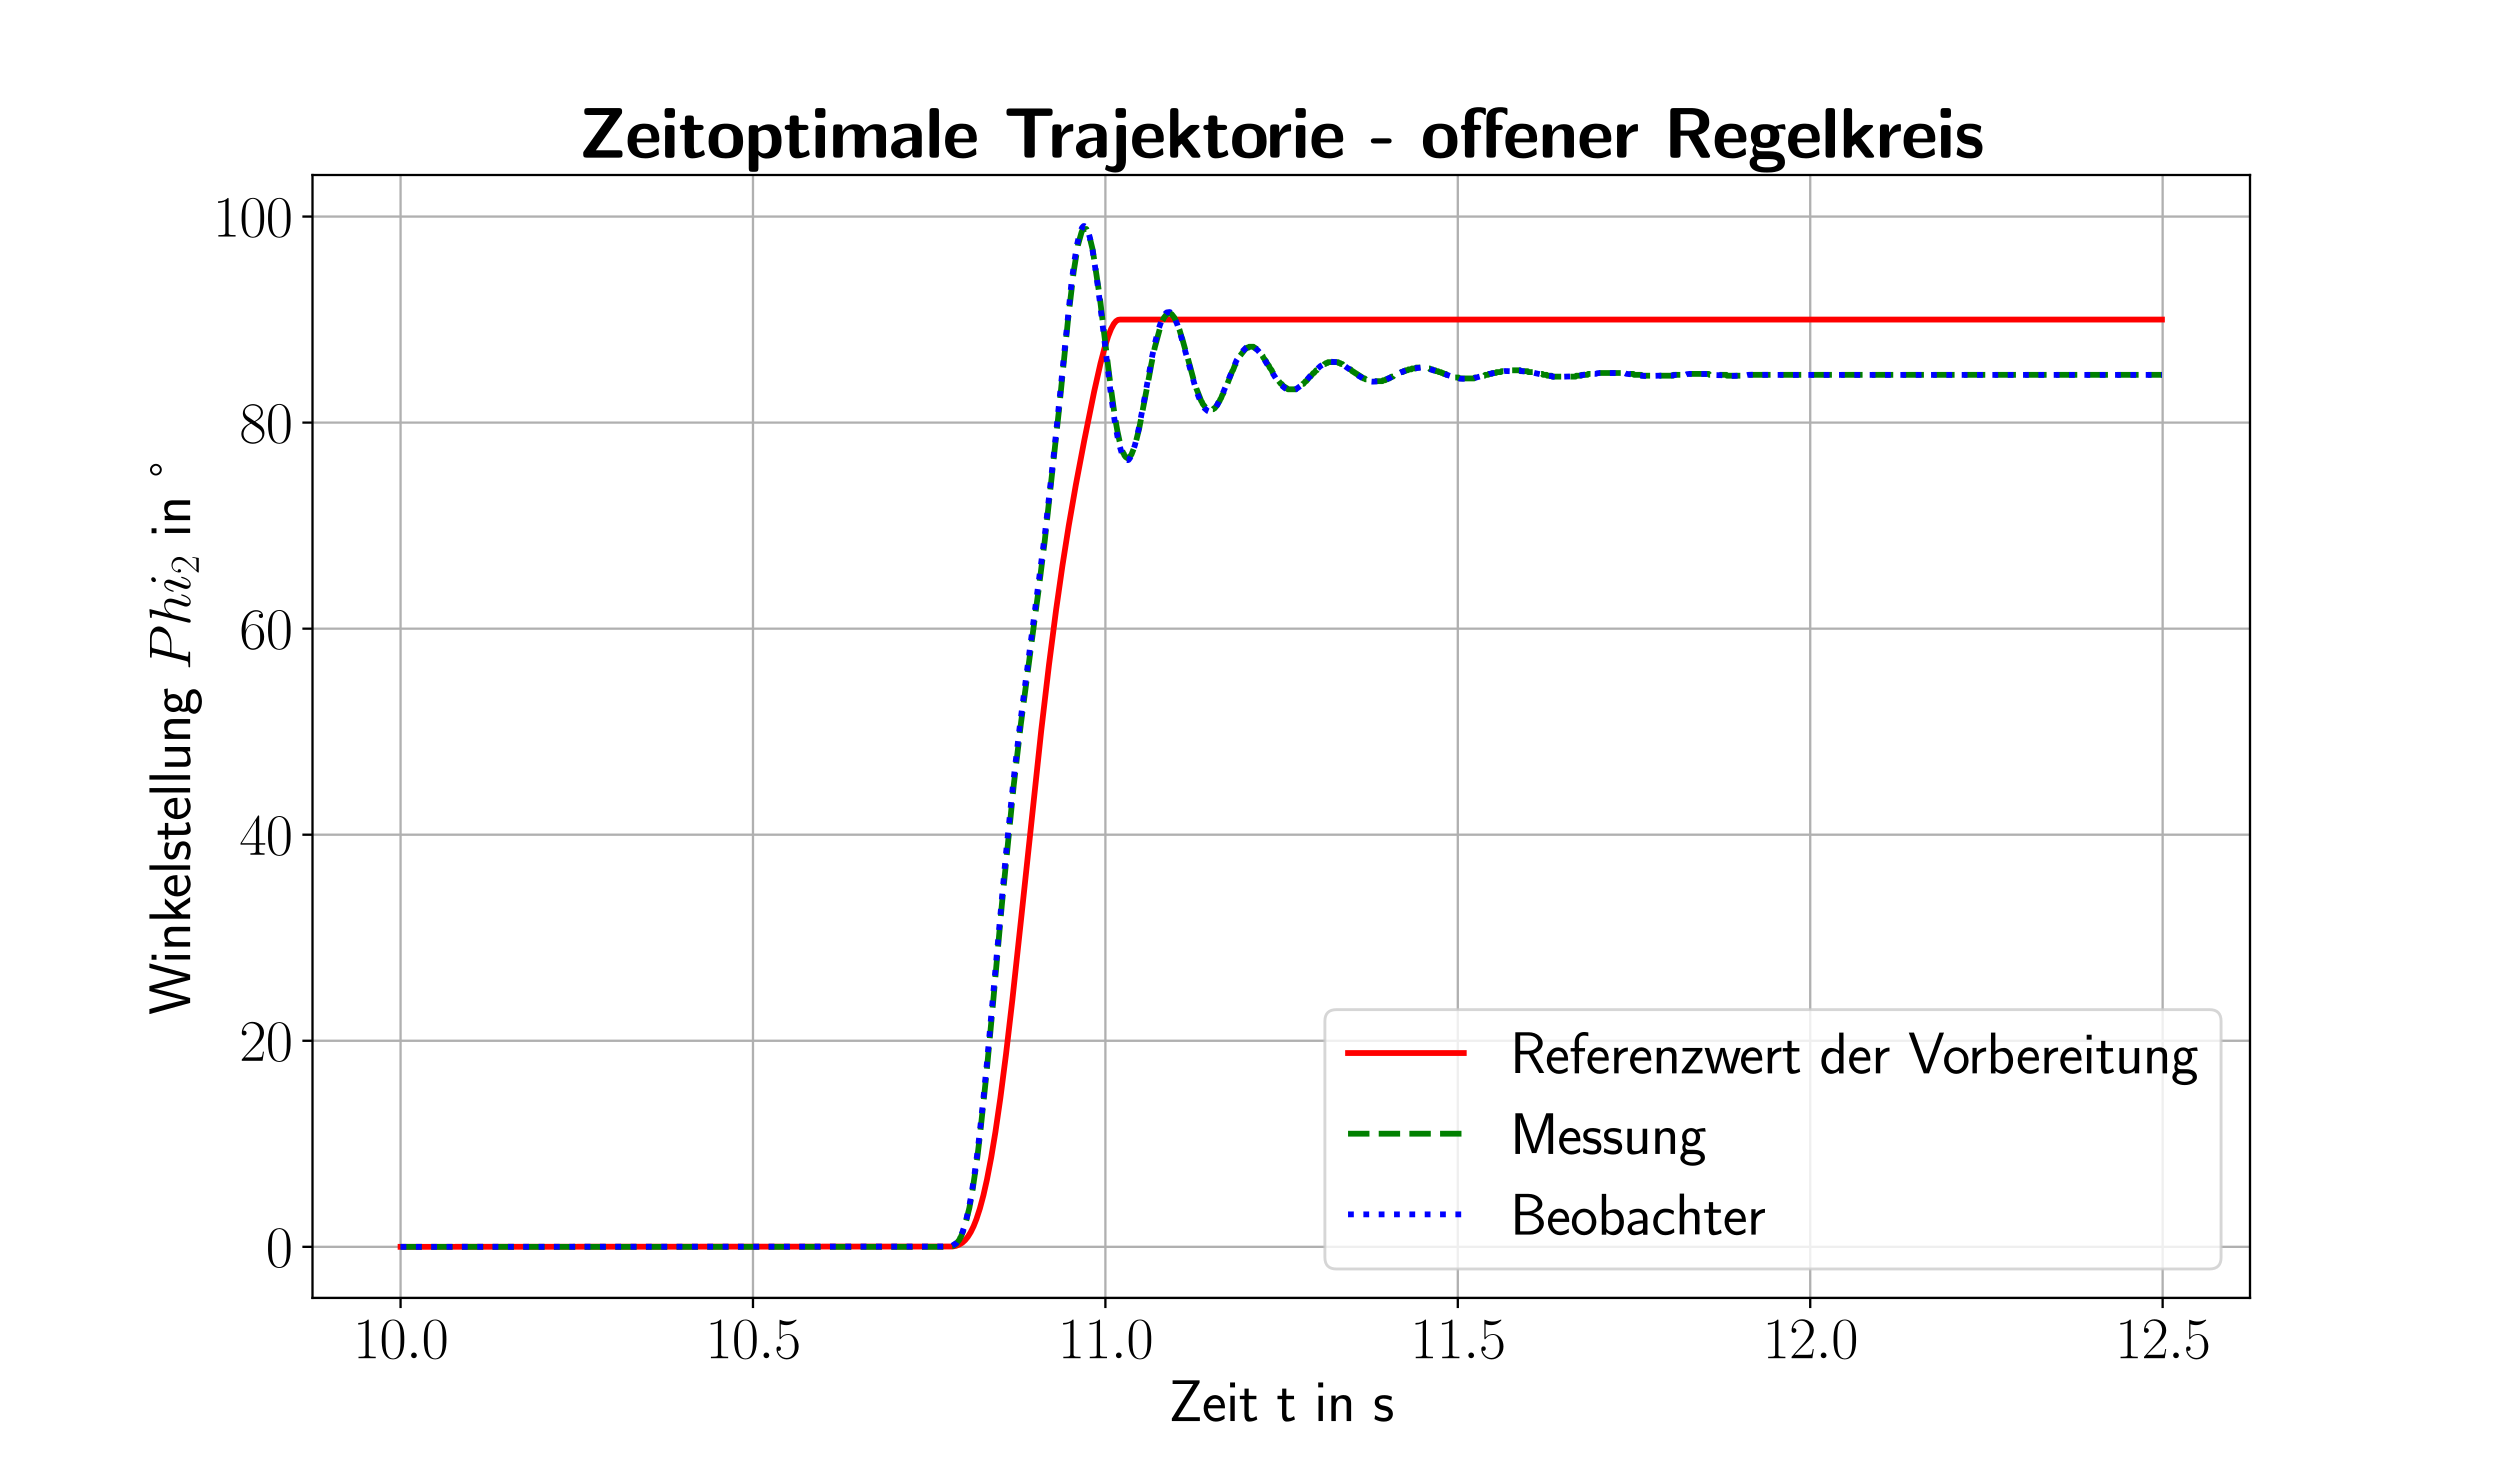 <?xml version="1.0" encoding="utf-8" standalone="no"?>
<!DOCTYPE svg PUBLIC "-//W3C//DTD SVG 1.1//EN"
  "http://www.w3.org/Graphics/SVG/1.1/DTD/svg11.dtd">
<svg xmlns:xlink="http://www.w3.org/1999/xlink" width="864pt" height="504pt" viewBox="0 0 864 504" xmlns="http://www.w3.org/2000/svg" version="1.1">
 <defs>
  <style type="text/css">*{stroke-linejoin: round; stroke-linecap: butt}</style>
 </defs>
 <g id="figure_1">
  <g id="patch_1">
   <path d="M 0 504 
L 864 504 
L 864 0 
L 0 0 
z
" style="fill: #ffffff"/>
  </g>
  <g id="axes_1">
   <g id="patch_2">
    <path d="M 108 448.56 
L 777.6 448.56 
L 777.6 60.48 
L 108 60.48 
z
" style="fill: #ffffff"/>
   </g>
   <g id="matplotlib.axis_1">
    <g id="xtick_1">
     <g id="line2d_1">
      <path d="M 138.436 448.56 
L 138.436 60.48 
" clip-path="url(#pcdaf82c9fd)" style="fill: none; stroke: #b0b0b0; stroke-width: 0.8; stroke-linecap: square"/>
     </g>
     <g id="line2d_2">
      <defs>
       <path id="m3cae28daa9" d="M 0 0 
L 0 3.5 
" style="stroke: #000000; stroke-width: 0.8"/>
      </defs>
      <g>
       <use xlink:href="#m3cae28daa9" x="138.436" y="448.56" style="stroke: #000000; stroke-width: 0.8"/>
      </g>
     </g>
     <g id="text_1">
      <!-- $\mathdefault{10.0}$ -->
      <g transform="translate(122.02 469.397) scale(0.2 -0.2)">
       <defs>
        <path id="CMR17-31" d="M 1702 4058 
C 1702 4192 1696 4192 1606 4192 
C 1357 3916 979 3827 621 3827 
C 602 3827 570 3827 563 3808 
C 557 3795 557 3782 557 3648 
C 755 3648 1088 3686 1344 3839 
L 1344 461 
C 1344 236 1331 160 781 160 
L 589 160 
L 589 0 
C 896 0 1216 0 1523 0 
C 1830 0 2150 0 2458 0 
L 2458 160 
L 2266 160 
C 1715 160 1702 230 1702 458 
L 1702 4058 
z
" transform="scale(0.016)"/>
        <path id="CMR17-30" d="M 2688 2025 
C 2688 2416 2682 3080 2413 3591 
C 2176 4039 1798 4198 1466 4198 
C 1158 4198 768 4058 525 3597 
C 269 3118 243 2524 243 2025 
C 243 1661 250 1106 448 619 
C 723 -39 1216 -128 1466 -128 
C 1760 -128 2208 -7 2470 600 
C 2662 1042 2688 1559 2688 2025 
z
M 1466 -26 
C 1056 -26 813 325 723 812 
C 653 1188 653 1738 653 2096 
C 653 2588 653 2997 736 3387 
C 858 3929 1216 4096 1466 4096 
C 1728 4096 2067 3923 2189 3400 
C 2272 3036 2278 2607 2278 2096 
C 2278 1680 2278 1169 2202 792 
C 2067 95 1690 -26 1466 -26 
z
" transform="scale(0.016)"/>
        <path id="CMMI12-3a" d="M 1178 307 
C 1178 492 1024 619 870 619 
C 685 619 557 466 557 313 
C 557 128 710 0 864 0 
C 1050 0 1178 153 1178 307 
z
" transform="scale(0.016)"/>
       </defs>
       <use xlink:href="#CMR17-31" transform="scale(0.996)"/>
       <use xlink:href="#CMR17-30" transform="translate(45.69 0) scale(0.996)"/>
       <use xlink:href="#CMMI12-3a" transform="translate(91.381 0) scale(0.996)"/>
       <use xlink:href="#CMR17-30" transform="translate(118.478 0) scale(0.996)"/>
      </g>
     </g>
    </g>
    <g id="xtick_2">
     <g id="line2d_3">
      <path d="M 260.231 448.56 
L 260.231 60.48 
" clip-path="url(#pcdaf82c9fd)" style="fill: none; stroke: #b0b0b0; stroke-width: 0.8; stroke-linecap: square"/>
     </g>
     <g id="line2d_4">
      <g>
       <use xlink:href="#m3cae28daa9" x="260.231" y="448.56" style="stroke: #000000; stroke-width: 0.8"/>
      </g>
     </g>
     <g id="text_2">
      <!-- $\mathdefault{10.5}$ -->
      <g transform="translate(243.814 469.397) scale(0.2 -0.2)">
       <defs>
        <path id="CMR17-35" d="M 730 3692 
C 794 3666 1056 3584 1325 3584 
C 1920 3584 2246 3911 2432 4100 
C 2432 4157 2432 4192 2394 4192 
C 2387 4192 2374 4192 2323 4163 
C 2099 4058 1837 3973 1517 3973 
C 1325 3973 1037 3999 723 4139 
C 653 4171 640 4171 634 4171 
C 602 4171 595 4164 595 4037 
L 595 2203 
C 595 2089 595 2057 659 2057 
C 691 2057 704 2070 736 2114 
C 941 2401 1222 2522 1542 2522 
C 1766 2522 2246 2382 2246 1289 
C 2246 1085 2246 715 2054 421 
C 1894 159 1645 25 1370 25 
C 947 25 518 320 403 814 
C 429 807 480 795 506 795 
C 589 795 749 840 749 1038 
C 749 1210 627 1280 506 1280 
C 358 1280 262 1190 262 1011 
C 262 454 704 -128 1382 -128 
C 2042 -128 2669 440 2669 1264 
C 2669 2030 2170 2624 1549 2624 
C 1222 2624 947 2503 730 2274 
L 730 3692 
z
" transform="scale(0.016)"/>
       </defs>
       <use xlink:href="#CMR17-31" transform="scale(0.996)"/>
       <use xlink:href="#CMR17-30" transform="translate(45.69 0) scale(0.996)"/>
       <use xlink:href="#CMMI12-3a" transform="translate(91.381 0) scale(0.996)"/>
       <use xlink:href="#CMR17-35" transform="translate(118.478 0) scale(0.996)"/>
      </g>
     </g>
    </g>
    <g id="xtick_3">
     <g id="line2d_5">
      <path d="M 382.025 448.56 
L 382.025 60.48 
" clip-path="url(#pcdaf82c9fd)" style="fill: none; stroke: #b0b0b0; stroke-width: 0.8; stroke-linecap: square"/>
     </g>
     <g id="line2d_6">
      <g>
       <use xlink:href="#m3cae28daa9" x="382.025" y="448.56" style="stroke: #000000; stroke-width: 0.8"/>
      </g>
     </g>
     <g id="text_3">
      <!-- $\mathdefault{11.0}$ -->
      <g transform="translate(365.608 469.397) scale(0.2 -0.2)">
       <use xlink:href="#CMR17-31" transform="scale(0.996)"/>
       <use xlink:href="#CMR17-31" transform="translate(45.69 0) scale(0.996)"/>
       <use xlink:href="#CMMI12-3a" transform="translate(91.381 0) scale(0.996)"/>
       <use xlink:href="#CMR17-30" transform="translate(118.478 0) scale(0.996)"/>
      </g>
     </g>
    </g>
    <g id="xtick_4">
     <g id="line2d_7">
      <path d="M 503.819 448.56 
L 503.819 60.48 
" clip-path="url(#pcdaf82c9fd)" style="fill: none; stroke: #b0b0b0; stroke-width: 0.8; stroke-linecap: square"/>
     </g>
     <g id="line2d_8">
      <g>
       <use xlink:href="#m3cae28daa9" x="503.819" y="448.56" style="stroke: #000000; stroke-width: 0.8"/>
      </g>
     </g>
     <g id="text_4">
      <!-- $\mathdefault{11.5}$ -->
      <g transform="translate(487.402 469.397) scale(0.2 -0.2)">
       <use xlink:href="#CMR17-31" transform="scale(0.996)"/>
       <use xlink:href="#CMR17-31" transform="translate(45.69 0) scale(0.996)"/>
       <use xlink:href="#CMMI12-3a" transform="translate(91.381 0) scale(0.996)"/>
       <use xlink:href="#CMR17-35" transform="translate(118.478 0) scale(0.996)"/>
      </g>
     </g>
    </g>
    <g id="xtick_5">
     <g id="line2d_9">
      <path d="M 625.613 448.56 
L 625.613 60.48 
" clip-path="url(#pcdaf82c9fd)" style="fill: none; stroke: #b0b0b0; stroke-width: 0.8; stroke-linecap: square"/>
     </g>
     <g id="line2d_10">
      <g>
       <use xlink:href="#m3cae28daa9" x="625.613" y="448.56" style="stroke: #000000; stroke-width: 0.8"/>
      </g>
     </g>
     <g id="text_5">
      <!-- $\mathdefault{12.0}$ -->
      <g transform="translate(609.196 469.397) scale(0.2 -0.2)">
       <defs>
        <path id="CMR17-32" d="M 2669 989 
L 2554 989 
C 2490 536 2438 459 2413 420 
C 2381 369 1920 369 1830 369 
L 602 369 
C 832 619 1280 1072 1824 1597 
C 2214 1967 2669 2402 2669 3035 
C 2669 3790 2067 4224 1395 4224 
C 691 4224 262 3604 262 3030 
C 262 2780 448 2748 525 2748 
C 589 2748 781 2787 781 3010 
C 781 3207 614 3264 525 3264 
C 486 3264 448 3258 422 3245 
C 544 3790 915 4058 1306 4058 
C 1862 4058 2227 3617 2227 3035 
C 2227 2479 1901 2000 1536 1584 
L 262 146 
L 262 0 
L 2515 0 
L 2669 989 
z
" transform="scale(0.016)"/>
       </defs>
       <use xlink:href="#CMR17-31" transform="scale(0.996)"/>
       <use xlink:href="#CMR17-32" transform="translate(45.69 0) scale(0.996)"/>
       <use xlink:href="#CMMI12-3a" transform="translate(91.381 0) scale(0.996)"/>
       <use xlink:href="#CMR17-30" transform="translate(118.478 0) scale(0.996)"/>
      </g>
     </g>
    </g>
    <g id="xtick_6">
     <g id="line2d_11">
      <path d="M 747.407 448.56 
L 747.407 60.48 
" clip-path="url(#pcdaf82c9fd)" style="fill: none; stroke: #b0b0b0; stroke-width: 0.8; stroke-linecap: square"/>
     </g>
     <g id="line2d_12">
      <g>
       <use xlink:href="#m3cae28daa9" x="747.407" y="448.56" style="stroke: #000000; stroke-width: 0.8"/>
      </g>
     </g>
     <g id="text_6">
      <!-- $\mathdefault{12.5}$ -->
      <g transform="translate(730.99 469.397) scale(0.2 -0.2)">
       <use xlink:href="#CMR17-31" transform="scale(0.996)"/>
       <use xlink:href="#CMR17-32" transform="translate(45.69 0) scale(0.996)"/>
       <use xlink:href="#CMMI12-3a" transform="translate(91.381 0) scale(0.996)"/>
       <use xlink:href="#CMR17-35" transform="translate(118.478 0) scale(0.996)"/>
      </g>
     </g>
    </g>
    <g id="text_7">
     <!-- Zeit t in s -->
     <g transform="translate(403.928 491.11) scale(0.2 -0.2)">
      <defs>
       <path id="CMSS17-5a" d="M 3341 4155 
L 3341 4416 
L 416 4416 
L 416 4015 
L 1613 4015 
C 1690 4015 1766 4015 1843 4015 
L 2662 4015 
L 333 274 
L 333 0 
L 3373 0 
L 3373 414 
L 2803 414 
C 2272 414 1734 414 1203 414 
L 1011 414 
L 3341 4155 
z
" transform="scale(0.016)"/>
       <path id="CMSS17-65" d="M 2502 1377 
C 2502 1590 2490 2003 2285 2345 
C 2061 2713 1696 2816 1421 2816 
C 755 2816 192 2188 192 1375 
C 192 582 774 -64 1510 -64 
C 1798 -64 2150 19 2470 248 
C 2470 274 2458 414 2451 420 
C 2451 433 2432 630 2432 656 
C 2125 407 1773 325 1517 325 
C 1107 325 666 667 646 1377 
L 2502 1377 
z
M 698 1728 
C 781 2084 1062 2421 1421 2421 
C 1517 2421 1965 2421 2080 1728 
L 698 1728 
z
" transform="scale(0.016)"/>
       <path id="CMSS17-69" d="M 979 4183 
L 442 4183 
L 442 3648 
L 979 3648 
L 979 4183 
z
M 947 2739 
L 474 2739 
L 474 0 
L 947 0 
L 947 2739 
z
" transform="scale(0.016)"/>
       <path id="CMSS17-74" d="M 1069 2368 
L 1901 2368 
L 1901 2737 
L 1069 2737 
L 1069 3520 
L 614 3520 
L 614 2737 
L 109 2737 
L 109 2368 
L 602 2368 
L 602 749 
C 602 384 685 -64 1107 -64 
C 1427 -64 1722 25 2003 172 
L 1901 548 
C 1747 414 1562 337 1363 337 
C 1082 337 1069 696 1069 856 
L 1069 2368 
z
" transform="scale(0.016)"/>
       <path id="CMSS17-6e" d="M 2618 1877 
C 2618 2283 2522 2816 1798 2816 
C 1389 2816 1120 2606 941 2389 
L 941 2758 
L 474 2758 
L 474 0 
L 960 0 
L 960 1559 
C 960 1964 1114 2428 1549 2428 
C 2112 2428 2131 2048 2131 1829 
L 2131 0 
L 2618 0 
L 2618 1877 
z
" transform="scale(0.016)"/>
       <path id="CMSS17-73" d="M 2061 2627 
C 1683 2807 1389 2807 1197 2807 
C 742 2807 198 2648 198 2003 
C 198 1359 902 1218 1094 1179 
C 1389 1122 1715 1058 1715 740 
C 1715 337 1254 337 1171 337 
C 915 337 563 407 243 638 
L 166 210 
C 531 0 883 -64 1178 -64 
C 1965 -64 2163 416 2163 781 
C 2163 1094 1984 1305 1862 1401 
C 1651 1568 1574 1587 1050 1696 
C 960 1709 646 1779 646 2066 
C 646 2432 1050 2432 1139 2432 
C 1555 2432 1811 2303 1984 2208 
L 2061 2627 
z
" transform="scale(0.016)"/>
      </defs>
      <use xlink:href="#CMSS17-5a" transform="scale(0.996)"/>
      <use xlink:href="#CMSS17-65" transform="translate(57.253 0) scale(0.996)"/>
      <use xlink:href="#CMSS17-69" transform="translate(98.892 0) scale(0.996)"/>
      <use xlink:href="#CMSS17-74" transform="translate(121.073 0) scale(0.996)"/>
      <use xlink:href="#CMSS17-74" transform="translate(186.134 0) scale(0.996)"/>
      <use xlink:href="#CMSS17-69" transform="translate(251.194 0) scale(0.996)"/>
      <use xlink:href="#CMSS17-6e" transform="translate(273.375 0) scale(0.996)"/>
      <use xlink:href="#CMSS17-73" transform="translate(352.809 0) scale(0.996)"/>
     </g>
    </g>
   </g>
   <g id="matplotlib.axis_2">
    <g id="ytick_1">
     <g id="line2d_13">
      <path d="M 108 430.902 
L 777.6 430.902 
" clip-path="url(#pcdaf82c9fd)" style="fill: none; stroke: #b0b0b0; stroke-width: 0.8; stroke-linecap: square"/>
     </g>
     <g id="line2d_14">
      <defs>
       <path id="mf66cf47ef7" d="M 0 0 
L -3.5 0 
" style="stroke: #000000; stroke-width: 0.8"/>
      </defs>
      <g>
       <use xlink:href="#mf66cf47ef7" x="108" y="430.902" style="stroke: #000000; stroke-width: 0.8"/>
      </g>
     </g>
     <g id="text_8">
      <!-- $\mathdefault{0}$ -->
      <g transform="translate(91.862 437.821) scale(0.2 -0.2)">
       <use xlink:href="#CMR17-30" transform="scale(0.996)"/>
      </g>
     </g>
    </g>
    <g id="ytick_2">
     <g id="line2d_15">
      <path d="M 108 359.689 
L 777.6 359.689 
" clip-path="url(#pcdaf82c9fd)" style="fill: none; stroke: #b0b0b0; stroke-width: 0.8; stroke-linecap: square"/>
     </g>
     <g id="line2d_16">
      <g>
       <use xlink:href="#mf66cf47ef7" x="108" y="359.689" style="stroke: #000000; stroke-width: 0.8"/>
      </g>
     </g>
     <g id="text_9">
      <!-- $\mathdefault{20}$ -->
      <g transform="translate(82.724 366.608) scale(0.2 -0.2)">
       <use xlink:href="#CMR17-32" transform="scale(0.996)"/>
       <use xlink:href="#CMR17-30" transform="translate(45.69 0) scale(0.996)"/>
      </g>
     </g>
    </g>
    <g id="ytick_3">
     <g id="line2d_17">
      <path d="M 108 288.476 
L 777.6 288.476 
" clip-path="url(#pcdaf82c9fd)" style="fill: none; stroke: #b0b0b0; stroke-width: 0.8; stroke-linecap: square"/>
     </g>
     <g id="line2d_18">
      <g>
       <use xlink:href="#mf66cf47ef7" x="108" y="288.476" style="stroke: #000000; stroke-width: 0.8"/>
      </g>
     </g>
     <g id="text_10">
      <!-- $\mathdefault{40}$ -->
      <g transform="translate(82.724 295.395) scale(0.2 -0.2)">
       <defs>
        <path id="CMR17-34" d="M 2150 4122 
C 2150 4256 2144 4256 2029 4256 
L 128 1254 
L 128 1088 
L 1779 1088 
L 1779 457 
C 1779 224 1766 160 1318 160 
L 1197 160 
L 1197 0 
C 1402 0 1747 0 1965 0 
C 2182 0 2528 0 2733 0 
L 2733 160 
L 2611 160 
C 2163 160 2150 224 2150 457 
L 2150 1088 
L 2803 1088 
L 2803 1254 
L 2150 1254 
L 2150 4122 
z
M 1798 3703 
L 1798 1254 
L 256 1254 
L 1798 3703 
z
" transform="scale(0.016)"/>
       </defs>
       <use xlink:href="#CMR17-34" transform="scale(0.996)"/>
       <use xlink:href="#CMR17-30" transform="translate(45.69 0) scale(0.996)"/>
      </g>
     </g>
    </g>
    <g id="ytick_4">
     <g id="line2d_19">
      <path d="M 108 217.264 
L 777.6 217.264 
" clip-path="url(#pcdaf82c9fd)" style="fill: none; stroke: #b0b0b0; stroke-width: 0.8; stroke-linecap: square"/>
     </g>
     <g id="line2d_20">
      <g>
       <use xlink:href="#mf66cf47ef7" x="108" y="217.264" style="stroke: #000000; stroke-width: 0.8"/>
      </g>
     </g>
     <g id="text_11">
      <!-- $\mathdefault{60}$ -->
      <g transform="translate(82.724 224.182) scale(0.2 -0.2)">
       <defs>
        <path id="CMR17-36" d="M 678 2176 
C 678 3690 1395 4032 1811 4032 
C 1946 4032 2272 4009 2400 3776 
C 2298 3776 2106 3776 2106 3553 
C 2106 3381 2246 3323 2336 3323 
C 2394 3323 2566 3348 2566 3560 
C 2566 3954 2246 4179 1805 4179 
C 1043 4179 243 3390 243 1984 
C 243 253 966 -128 1478 -128 
C 2099 -128 2688 427 2688 1283 
C 2688 2081 2170 2662 1517 2662 
C 1126 2662 838 2407 678 1960 
L 678 2176 
z
M 1478 25 
C 691 25 691 1200 691 1436 
C 691 1896 909 2560 1504 2560 
C 1613 2560 1926 2560 2138 2120 
C 2253 1870 2253 1609 2253 1289 
C 2253 944 2253 690 2118 434 
C 1978 171 1773 25 1478 25 
z
" transform="scale(0.016)"/>
       </defs>
       <use xlink:href="#CMR17-36" transform="scale(0.996)"/>
       <use xlink:href="#CMR17-30" transform="translate(45.69 0) scale(0.996)"/>
      </g>
     </g>
    </g>
    <g id="ytick_5">
     <g id="line2d_21">
      <path d="M 108 146.051 
L 777.6 146.051 
" clip-path="url(#pcdaf82c9fd)" style="fill: none; stroke: #b0b0b0; stroke-width: 0.8; stroke-linecap: square"/>
     </g>
     <g id="line2d_22">
      <g>
       <use xlink:href="#mf66cf47ef7" x="108" y="146.051" style="stroke: #000000; stroke-width: 0.8"/>
      </g>
     </g>
     <g id="text_12">
      <!-- $\mathdefault{80}$ -->
      <g transform="translate(82.724 152.969) scale(0.2 -0.2)">
       <defs>
        <path id="CMR17-38" d="M 1741 2264 
C 2144 2467 2554 2773 2554 3263 
C 2554 3841 1990 4179 1472 4179 
C 890 4179 378 3759 378 3180 
C 378 3021 416 2747 666 2505 
C 730 2442 998 2251 1171 2130 
C 883 1983 211 1634 211 934 
C 211 279 838 -128 1459 -128 
C 2144 -128 2720 362 2720 1010 
C 2720 1590 2330 1857 2074 2029 
L 1741 2264 
z
M 902 2822 
C 851 2854 595 3051 595 3351 
C 595 3739 998 4032 1459 4032 
C 1965 4032 2336 3676 2336 3262 
C 2336 2669 1670 2331 1638 2331 
C 1632 2331 1626 2331 1574 2370 
L 902 2822 
z
M 2080 1519 
C 2176 1449 2483 1240 2483 851 
C 2483 381 2010 25 1472 25 
C 890 25 448 438 448 940 
C 448 1443 838 1862 1280 2060 
L 2080 1519 
z
" transform="scale(0.016)"/>
       </defs>
       <use xlink:href="#CMR17-38" transform="scale(0.996)"/>
       <use xlink:href="#CMR17-30" transform="translate(45.69 0) scale(0.996)"/>
      </g>
     </g>
    </g>
    <g id="ytick_6">
     <g id="line2d_23">
      <path d="M 108 74.838 
L 777.6 74.838 
" clip-path="url(#pcdaf82c9fd)" style="fill: none; stroke: #b0b0b0; stroke-width: 0.8; stroke-linecap: square"/>
     </g>
     <g id="line2d_24">
      <g>
       <use xlink:href="#mf66cf47ef7" x="108" y="74.838" style="stroke: #000000; stroke-width: 0.8"/>
      </g>
     </g>
     <g id="text_13">
      <!-- $\mathdefault{100}$ -->
      <g transform="translate(73.586 81.756) scale(0.2 -0.2)">
       <use xlink:href="#CMR17-31" transform="scale(0.996)"/>
       <use xlink:href="#CMR17-30" transform="translate(45.69 0) scale(0.996)"/>
       <use xlink:href="#CMR17-30" transform="translate(91.381 0) scale(0.996)"/>
      </g>
     </g>
    </g>
    <g id="text_14">
     <!-- Winkelstellung $Phi_ {2}$ in ° -->
     <g transform="translate(65.71 350.743) rotate(-90) scale(0.2 -0.2)">
      <defs>
       <path id="CMSS17-57" d="M 5581 4416 
L 5094 4416 
L 4557 2437 
C 4474 2118 4397 1801 4320 1482 
C 4205 1011 4122 681 4109 515 
L 4102 515 
C 4090 687 4006 1049 3904 1457 
C 3827 1795 3744 2131 3654 2462 
L 3123 4416 
L 2586 4416 
L 2080 2562 
L 1824 1549 
C 1632 747 1626 632 1613 505 
L 1606 505 
C 1606 543 1581 753 1402 1498 
C 1312 1868 1222 2244 1126 2601 
L 634 4416 
L 83 4416 
L 1299 0 
L 1830 0 
L 2336 1839 
L 2592 2851 
C 2765 3564 2803 3742 2816 3901 
L 2822 3901 
C 2822 3876 2880 3474 3130 2545 
L 3808 0 
L 4365 0 
L 5581 4416 
z
" transform="scale(0.016)"/>
       <path id="CMSS17-6b" d="M 1696 1688 
L 2688 2739 
L 2074 2739 
L 954 1554 
L 954 4416 
L 480 4416 
L 480 0 
L 947 0 
L 947 892 
L 1376 1344 
L 2278 0 
L 2822 0 
L 1696 1688 
z
" transform="scale(0.016)"/>
       <path id="CMSS17-6c" d="M 947 4416 
L 474 4416 
L 474 0 
L 947 0 
L 947 4416 
z
" transform="scale(0.016)"/>
       <path id="CMSS17-75" d="M 2618 2739 
L 2131 2739 
L 2131 972 
C 2131 498 1786 306 1421 306 
C 998 306 960 447 960 709 
L 960 2739 
L 474 2739 
L 474 678 
C 474 179 646 -64 1088 -64 
C 1306 -64 1798 -13 2144 306 
L 2144 0 
L 2618 0 
L 2618 2739 
z
" transform="scale(0.016)"/>
       <path id="CMSS17-67" d="M 2848 2808 
C 2483 2808 2170 2738 1914 2617 
C 1702 2777 1485 2808 1338 2808 
C 781 2808 358 2349 358 1814 
C 358 1468 550 1207 563 1195 
C 448 1035 384 863 384 672 
C 384 448 474 289 544 200 
C 211 -3 166 -314 166 -435 
C 166 -898 749 -1280 1498 -1280 
C 2253 -1280 2835 -898 2835 -428 
C 2835 448 1856 448 1587 448 
L 1069 448 
C 973 448 717 448 717 791 
C 717 921 774 1004 781 1010 
C 877 940 1075 832 1338 832 
C 1869 832 2310 1278 2310 1827 
C 2310 2132 2170 2355 2112 2432 
L 2131 2432 
C 2150 2432 2419 2432 2515 2432 
C 2720 2432 2739 2429 2918 2419 
L 2848 2808 
z
M 1338 1182 
C 1120 1182 813 1315 813 1823 
C 813 2375 1165 2464 1331 2464 
C 1549 2464 1856 2331 1856 1823 
C 1856 1271 1504 1182 1338 1182 
z
M 1581 -10 
C 1734 -10 2381 -10 2381 -442 
C 2381 -714 1984 -929 1504 -929 
C 1018 -929 621 -720 621 -435 
C 621 -403 621 -10 1062 -10 
L 1581 -10 
z
" transform="scale(0.016)"/>
       <path id="CMMI12-50" d="M 1894 2023 
L 2970 2023 
C 3853 2023 4736 2673 4736 3401 
C 4736 3898 4314 4352 3507 4352 
L 1530 4352 
C 1408 4352 1350 4352 1350 4231 
C 1350 4167 1408 4167 1504 4167 
C 1894 4167 1894 4116 1894 4046 
C 1894 4034 1894 3995 1869 3899 
L 1005 472 
C 947 249 934 185 486 185 
C 365 185 301 185 301 70 
C 301 0 358 0 397 0 
C 518 0 646 0 768 0 
L 1517 0 
C 1638 0 1773 0 1894 0 
C 1946 0 2016 0 2016 121 
C 2016 185 1958 185 1862 185 
C 1478 185 1472 230 1472 293 
C 1472 325 1478 369 1485 401 
L 1894 2023 
z
M 2355 3930 
C 2413 4167 2438 4167 2688 4167 
L 3322 4167 
C 3802 4167 4198 4013 4198 3535 
C 4198 3369 4115 2827 3821 2534 
C 3712 2419 3405 2176 2822 2176 
L 1920 2176 
L 2355 3930 
z
" transform="scale(0.016)"/>
       <path id="CMMI12-68" d="M 1798 4257 
C 1805 4283 1818 4321 1818 4352 
C 1818 4416 1754 4416 1741 4416 
C 1734 4416 1421 4388 1389 4380 
C 1280 4373 1184 4358 1069 4358 
C 909 4345 864 4339 864 4224 
C 864 4160 915 4160 1005 4160 
C 1318 4160 1325 4103 1325 4040 
C 1325 4002 1312 3951 1306 3932 
L 378 248 
C 352 152 352 140 352 101 
C 352 -38 461 -64 525 -64 
C 634 -64 717 19 749 89 
L 1037 1245 
C 1069 1386 1107 1520 1139 1660 
C 1210 1929 1210 1935 1331 2120 
C 1453 2305 1741 2689 2234 2689 
C 2490 2689 2579 2497 2579 2242 
C 2579 1884 2330 1188 2189 805 
C 2131 651 2099 568 2099 453 
C 2099 166 2298 -64 2605 -64 
C 3200 -64 3424 875 3424 913 
C 3424 945 3398 971 3360 971 
C 3302 971 3296 952 3264 843 
C 3117 332 2880 64 2624 64 
C 2560 64 2458 64 2458 269 
C 2458 436 2534 640 2560 710 
C 2675 1018 2963 1773 2963 2145 
C 2963 2528 2739 2816 2253 2816 
C 1888 2816 1568 2644 1306 2312 
L 1798 4257 
z
" transform="scale(0.016)"/>
       <path id="CMMI12-69" d="M 1811 913 
C 1811 945 1786 971 1747 971 
C 1690 971 1683 952 1651 843 
C 1485 262 1222 64 1011 64 
C 934 64 845 83 845 275 
C 845 447 922 639 992 830 
L 1440 2018 
C 1459 2069 1504 2184 1504 2305 
C 1504 2574 1312 2816 998 2816 
C 410 2816 173 1890 173 1839 
C 173 1814 198 1782 243 1782 
C 301 1782 307 1807 333 1896 
C 486 2428 730 2682 979 2682 
C 1037 2682 1146 2682 1146 2478 
C 1146 2312 1062 2101 1011 1961 
L 563 773 
C 525 671 486 568 486 453 
C 486 166 685 -64 992 -64 
C 1581 -64 1811 869 1811 913 
z
M 1760 4013 
C 1760 4109 1683 4224 1542 4224 
C 1395 4224 1229 4083 1229 3917 
C 1229 3758 1363 3707 1440 3707 
C 1613 3707 1760 3873 1760 4013 
z
" transform="scale(0.016)"/>
       <path id="SFSS3583-b0" d="M 890 4352 
C 544 4307 326 4016 326 3712 
C 326 3389 576 3072 960 3072 
L 1018 3072 
C 1357 3117 1587 3408 1587 3712 
C 1587 4042 1312 4352 947 4352 
L 890 4352 
z
M 525 3673 
L 525 3712 
C 525 3939 723 4139 947 4139 
C 1178 4139 1338 3960 1382 3751 
L 1382 3711 
C 1382 3482 1184 3278 960 3278 
C 730 3278 570 3460 525 3673 
z
" transform="scale(0.016)"/>
      </defs>
      <use xlink:href="#CMSS17-57" transform="scale(0.996)"/>
      <use xlink:href="#CMSS17-69" transform="translate(88.242 0) scale(0.996)"/>
      <use xlink:href="#CMSS17-6e" transform="translate(110.423 0) scale(0.996)"/>
      <use xlink:href="#CMSS17-6b" transform="translate(158.628 0) scale(0.996)"/>
      <use xlink:href="#CMSS17-65" transform="translate(201.628 0) scale(0.996)"/>
      <use xlink:href="#CMSS17-6c" transform="translate(243.267 0) scale(0.996)"/>
      <use xlink:href="#CMSS17-73" transform="translate(265.447 0) scale(0.996)"/>
      <use xlink:href="#CMSS17-74" transform="translate(301.361 0) scale(0.996)"/>
      <use xlink:href="#CMSS17-65" transform="translate(335.193 0) scale(0.996)"/>
      <use xlink:href="#CMSS17-6c" transform="translate(376.831 0) scale(0.996)"/>
      <use xlink:href="#CMSS17-6c" transform="translate(399.012 0) scale(0.996)"/>
      <use xlink:href="#CMSS17-75" transform="translate(421.193 0) scale(0.996)"/>
      <use xlink:href="#CMSS17-6e" transform="translate(469.398 0) scale(0.996)"/>
      <use xlink:href="#CMSS17-67" transform="translate(517.603 0) scale(0.996)"/>
      <use xlink:href="#CMMI12-50" transform="translate(595.675 0) scale(0.996)"/>
      <use xlink:href="#CMMI12-68" transform="translate(672.101 0) scale(0.996)"/>
      <use xlink:href="#CMMI12-69" transform="translate(728.256 0) scale(0.996)"/>
      <use xlink:href="#CMR17-32" transform="translate(761.534 -14.944) scale(0.697)"/>
      <use xlink:href="#CMSS17-69" transform="translate(825.245 0) scale(0.996)"/>
      <use xlink:href="#CMSS17-6e" transform="translate(847.426 0) scale(0.996)"/>
      <use xlink:href="#SFSS3583-b0" transform="translate(926.86 0) scale(0.996)"/>
     </g>
    </g>
   </g>
   <g id="line2d_25">
    <path d="M 138.436 430.902 
L 329.166 430.798 
L 330.384 430.565 
L 331.602 430.093 
L 332.576 429.475 
L 333.551 428.588 
L 334.525 427.379 
L 335.499 425.799 
L 336.474 423.804 
L 337.448 421.353 
L 338.666 417.598 
L 339.884 413.031 
L 341.102 407.621 
L 342.563 400.004 
L 344.025 391.182 
L 345.73 379.447 
L 347.679 364.337 
L 349.871 345.565 
L 353.038 316.27 
L 359.858 252.429 
L 362.538 229.681 
L 364.974 210.872 
L 367.166 195.552 
L 369.358 181.667 
L 371.794 167.663 
L 374.717 152.256 
L 378.127 135.401 
L 380.32 125.64 
L 381.781 120.049 
L 382.999 116.182 
L 383.973 113.723 
L 384.948 111.911 
L 385.679 111.016 
L 386.409 110.535 
L 387.14 110.444 
L 747.164 110.444 
L 747.164 110.444 
" clip-path="url(#pcdaf82c9fd)" style="fill: none; stroke: #ff0000; stroke-width: 2; stroke-linecap: square"/>
   </g>
   <g id="line2d_26">
    <path d="M 138.436 430.902 
L 328.679 430.902 
L 328.922 430.589 
L 329.41 430.589 
L 329.653 430.276 
L 329.897 430.276 
L 330.14 429.963 
L 330.384 429.963 
L 331.602 428.399 
L 331.846 427.773 
L 332.089 427.46 
L 333.307 424.33 
L 335.012 417.445 
L 335.987 412.125 
L 337.692 400.546 
L 338.666 392.41 
L 340.858 371.755 
L 343.051 348.284 
L 346.217 312.921 
L 350.358 271.299 
L 352.794 250.332 
L 358.153 209.648 
L 358.884 204.328 
L 361.076 186.803 
L 365.948 142.052 
L 369.115 110.444 
L 371.063 93.858 
L 372.525 84.783 
L 373.743 80.401 
L 373.986 79.775 
L 374.473 79.149 
L 375.448 79.149 
L 375.691 79.775 
L 375.935 80.088 
L 376.422 81.34 
L 377.64 86.347 
L 380.076 102.62 
L 381.538 114.826 
L 382.755 124.84 
L 383.73 132.663 
L 385.191 143.304 
L 386.166 148.937 
L 386.896 152.379 
L 387.871 155.821 
L 388.114 156.447 
L 388.358 156.76 
L 388.602 157.386 
L 389.089 158.012 
L 389.332 158.012 
L 389.576 158.325 
L 390.063 158.325 
L 391.037 157.073 
L 392.255 153.944 
L 393.717 147.998 
L 397.127 130.16 
L 397.858 126.091 
L 399.076 120.146 
L 401.268 112.009 
L 401.755 110.757 
L 401.999 110.444 
L 402.243 109.818 
L 403.217 108.567 
L 403.46 108.567 
L 403.704 108.254 
L 404.435 108.254 
L 404.678 108.567 
L 404.922 108.567 
L 405.896 109.818 
L 406.14 110.444 
L 406.384 110.757 
L 407.601 113.887 
L 408.332 116.39 
L 408.576 117.016 
L 410.037 122.336 
L 410.281 122.962 
L 412.473 131.099 
L 412.717 131.725 
L 413.448 134.228 
L 415.153 138.61 
L 415.396 138.922 
L 415.64 139.548 
L 417.101 141.426 
L 417.345 141.426 
L 417.589 141.739 
L 418.807 141.739 
L 419.05 141.426 
L 419.294 141.426 
L 419.537 141.113 
L 419.781 141.113 
L 420.755 139.861 
L 420.999 139.235 
L 421.486 138.61 
L 421.73 137.984 
L 421.973 137.671 
L 422.46 136.419 
L 422.704 136.106 
L 423.678 133.602 
L 423.922 133.289 
L 425.871 128.282 
L 426.114 127.969 
L 426.845 126.091 
L 427.089 125.779 
L 427.332 125.153 
L 427.576 124.84 
L 427.819 124.214 
L 428.063 123.901 
L 428.306 123.275 
L 430.499 120.459 
L 430.742 120.459 
L 430.986 120.146 
L 431.473 120.146 
L 431.717 119.833 
L 433.178 119.833 
L 433.422 120.146 
L 433.665 120.146 
L 433.909 120.459 
L 434.153 120.459 
L 434.883 121.397 
L 435.127 121.397 
L 436.345 122.962 
L 436.588 123.588 
L 437.563 124.84 
L 437.806 125.466 
L 438.537 126.404 
L 438.781 127.03 
L 439.512 127.969 
L 439.755 128.595 
L 440.729 129.847 
L 440.973 130.473 
L 442.678 132.663 
L 442.922 132.663 
L 443.653 133.602 
L 443.896 133.602 
L 444.14 133.915 
L 444.383 133.915 
L 444.627 134.228 
L 444.871 134.228 
L 445.114 134.541 
L 447.794 134.541 
L 448.037 134.228 
L 448.281 134.228 
L 448.524 133.915 
L 448.768 133.915 
L 449.012 133.602 
L 449.255 133.602 
L 449.499 133.289 
L 449.742 133.289 
L 450.229 132.663 
L 450.473 132.663 
L 451.204 131.725 
L 451.447 131.725 
L 452.665 130.16 
L 452.909 130.16 
L 453.883 128.908 
L 454.127 128.908 
L 454.858 127.969 
L 455.101 127.969 
L 455.832 127.03 
L 456.076 127.03 
L 456.319 126.717 
L 456.563 126.717 
L 456.806 126.404 
L 457.05 126.404 
L 457.294 126.091 
L 457.537 126.091 
L 457.781 125.779 
L 458.024 125.779 
L 458.268 125.466 
L 458.755 125.466 
L 458.999 125.153 
L 462.409 125.153 
L 462.652 125.466 
L 463.14 125.466 
L 463.383 125.779 
L 463.87 125.779 
L 464.114 126.091 
L 464.358 126.091 
L 464.601 126.404 
L 464.845 126.404 
L 465.088 126.717 
L 465.332 126.717 
L 465.576 127.03 
L 465.819 127.03 
L 466.063 127.343 
L 466.306 127.343 
L 466.55 127.656 
L 466.793 127.656 
L 467.281 128.282 
L 467.524 128.282 
L 467.768 128.595 
L 468.011 128.595 
L 468.255 128.908 
L 468.499 128.908 
L 468.742 129.221 
L 468.986 129.221 
L 469.229 129.534 
L 469.473 129.534 
L 469.717 129.847 
L 469.96 129.847 
L 470.204 130.16 
L 470.447 130.16 
L 470.691 130.473 
L 470.934 130.473 
L 471.178 130.786 
L 471.665 130.786 
L 471.909 131.099 
L 472.396 131.099 
L 472.64 131.412 
L 473.127 131.412 
L 473.37 131.725 
L 477.755 131.725 
L 477.999 131.412 
L 478.729 131.412 
L 478.973 131.099 
L 479.46 131.099 
L 479.704 130.786 
L 480.191 130.786 
L 480.434 130.473 
L 480.678 130.473 
L 480.922 130.16 
L 481.409 130.16 
L 481.652 129.847 
L 481.896 129.847 
L 482.14 129.534 
L 482.627 129.534 
L 482.87 129.221 
L 483.357 129.221 
L 483.601 128.908 
L 484.088 128.908 
L 484.332 128.595 
L 484.819 128.595 
L 485.063 128.282 
L 485.55 128.282 
L 485.793 127.969 
L 486.524 127.969 
L 486.768 127.656 
L 487.742 127.656 
L 487.986 127.343 
L 489.204 127.343 
L 489.447 127.03 
L 492.37 127.03 
L 492.614 127.343 
L 494.075 127.343 
L 494.319 127.656 
L 495.05 127.656 
L 495.293 127.969 
L 496.024 127.969 
L 496.268 128.282 
L 496.998 128.282 
L 497.242 128.595 
L 497.973 128.595 
L 498.216 128.908 
L 498.704 128.908 
L 498.947 129.221 
L 499.678 129.221 
L 499.921 129.534 
L 500.652 129.534 
L 500.896 129.847 
L 501.627 129.847 
L 501.87 130.16 
L 502.601 130.16 
L 502.845 130.473 
L 504.062 130.473 
L 504.306 130.786 
L 509.421 130.786 
L 509.665 130.473 
L 510.883 130.473 
L 511.127 130.16 
L 512.101 130.16 
L 512.344 129.847 
L 513.075 129.847 
L 513.319 129.534 
L 514.293 129.534 
L 514.537 129.221 
L 515.511 129.221 
L 515.755 128.908 
L 516.973 128.908 
L 517.216 128.595 
L 518.678 128.595 
L 518.921 128.282 
L 521.844 128.282 
L 522.088 127.969 
L 525.255 127.969 
L 525.498 128.282 
L 527.934 128.282 
L 528.178 128.595 
L 529.883 128.595 
L 530.126 128.908 
L 531.344 128.908 
L 531.588 129.221 
L 533.049 129.221 
L 533.293 129.534 
L 534.511 129.534 
L 534.755 129.847 
L 536.216 129.847 
L 536.46 130.16 
L 544.498 130.16 
L 544.742 129.847 
L 546.447 129.847 
L 546.69 129.534 
L 548.639 129.534 
L 548.883 129.221 
L 551.562 129.221 
L 551.806 128.908 
L 561.549 128.908 
L 561.793 129.221 
L 564.472 129.221 
L 564.716 129.534 
L 567.152 129.534 
L 567.395 129.847 
L 578.113 129.847 
L 578.357 129.534 
L 582.498 129.534 
L 582.742 129.221 
L 590.536 129.221 
L 590.78 129.534 
L 596.626 129.534 
L 596.87 129.847 
L 603.203 129.847 
L 603.447 129.534 
L 747.164 129.534 
L 747.164 129.534 
" clip-path="url(#pcdaf82c9fd)" style="fill: none; stroke-dasharray: 7.4,3.2; stroke-dashoffset: 0; stroke: #008000; stroke-width: 2"/>
   </g>
   <g id="line2d_27">
    <path d="M 138.436 430.902 
L 328.679 430.796 
L 330.628 429.5 
L 331.602 428.143 
L 332.576 425.954 
L 333.551 423.01 
L 334.769 417.977 
L 335.743 412.671 
L 336.717 406.356 
L 337.935 397.236 
L 339.64 381.824 
L 341.102 367.151 
L 343.538 340.371 
L 347.679 294.857 
L 350.115 270.953 
L 352.307 252.057 
L 353.768 240.639 
L 361.076 184.988 
L 364.486 154.347 
L 370.332 97.474 
L 371.307 90.234 
L 372.281 84.344 
L 372.768 82.123 
L 373.499 79.732 
L 373.986 78.644 
L 374.473 78.129 
L 374.717 78.12 
L 375.204 78.428 
L 375.448 78.644 
L 375.935 79.687 
L 376.666 82.125 
L 377.64 86.86 
L 378.858 94.826 
L 380.076 104.035 
L 383.73 134.764 
L 385.191 145.209 
L 386.166 150.75 
L 386.896 153.973 
L 387.627 156.411 
L 388.114 157.708 
L 388.845 158.775 
L 389.089 158.976 
L 389.82 159.02 
L 390.063 158.92 
L 390.55 158.25 
L 391.281 156.724 
L 392.255 153.728 
L 393.23 149.749 
L 395.178 139.719 
L 398.102 123.547 
L 399.319 117.9 
L 400.294 114.01 
L 401.755 109.875 
L 402.73 108.416 
L 403.217 107.97 
L 404.191 107.842 
L 404.435 107.919 
L 405.409 109.023 
L 406.14 110.378 
L 406.871 112.146 
L 408.089 115.912 
L 413.448 135.052 
L 414.422 137.593 
L 415.64 140.234 
L 416.371 141.185 
L 417.345 142.016 
L 417.832 142.212 
L 418.563 142.087 
L 418.807 142.007 
L 420.268 140.58 
L 420.999 139.337 
L 422.217 136.872 
L 424.165 132.187 
L 427.332 124.595 
L 429.281 121.53 
L 430.742 120.059 
L 431.23 119.773 
L 431.717 119.642 
L 432.204 119.604 
L 433.178 119.755 
L 434.64 121.033 
L 435.371 121.859 
L 436.345 123.163 
L 437.076 124.475 
L 438.537 126.837 
L 439.268 128.095 
L 440.973 130.784 
L 441.947 132.159 
L 442.678 133.049 
L 443.165 133.392 
L 444.14 134.202 
L 444.871 134.548 
L 445.358 134.798 
L 446.088 134.819 
L 447.794 134.571 
L 449.742 133.168 
L 450.96 131.993 
L 451.447 131.498 
L 452.178 130.673 
L 452.909 129.85 
L 453.64 129.055 
L 454.127 128.583 
L 456.319 126.523 
L 457.05 126.118 
L 457.781 125.661 
L 459.729 124.991 
L 462.409 125.206 
L 463.627 125.828 
L 464.114 126.089 
L 464.845 126.542 
L 465.576 127.102 
L 466.306 127.562 
L 468.255 129.076 
L 468.986 129.529 
L 469.717 130.015 
L 470.447 130.404 
L 471.178 130.89 
L 472.883 131.57 
L 473.127 131.61 
L 473.614 131.85 
L 474.345 131.904 
L 477.755 131.713 
L 478.242 131.468 
L 478.973 131.206 
L 480.678 130.412 
L 481.165 130.09 
L 481.652 129.848 
L 482.627 129.373 
L 483.114 129.107 
L 483.601 128.895 
L 486.281 127.826 
L 486.524 127.813 
L 487.011 127.596 
L 491.152 127.008 
L 492.37 127.059 
L 492.857 127.307 
L 493.832 127.446 
L 494.075 127.453 
L 494.563 127.687 
L 495.293 127.932 
L 496.755 128.42 
L 496.998 128.447 
L 497.486 128.69 
L 498.216 128.936 
L 501.383 129.998 
L 501.627 130.016 
L 502.114 130.247 
L 502.845 130.463 
L 503.575 130.619 
L 504.062 130.621 
L 504.55 130.833 
L 505.524 130.902 
L 509.421 130.788 
L 509.909 130.551 
L 513.319 129.618 
L 514.05 129.445 
L 514.293 129.435 
L 514.78 129.208 
L 520.139 128.231 
L 521.844 128.283 
L 522.332 128.061 
L 523.306 127.956 
L 525.255 127.99 
L 525.742 128.232 
L 526.716 128.363 
L 528.178 128.498 
L 528.908 128.67 
L 530.126 128.849 
L 530.857 129.022 
L 531.588 129.18 
L 532.319 129.335 
L 533.293 129.475 
L 534.024 129.633 
L 534.511 129.646 
L 534.998 129.871 
L 535.973 129.982 
L 536.216 129.976 
L 536.703 130.189 
L 537.678 130.267 
L 544.742 130.029 
L 545.472 129.845 
L 546.69 129.676 
L 547.421 129.506 
L 548.883 129.362 
L 549.613 129.199 
L 550.588 129.166 
L 551.562 129.205 
L 552.049 128.986 
L 553.024 128.885 
L 561.549 128.95 
L 562.036 129.18 
L 563.011 129.298 
L 564.716 129.423 
L 565.447 129.596 
L 567.639 129.84 
L 568.37 129.943 
L 571.78 129.878 
L 578.357 129.726 
L 579.088 129.542 
L 580.549 129.519 
L 582.498 129.55 
L 582.985 129.321 
L 583.959 129.206 
L 590.293 129.261 
L 590.536 129.262 
L 591.024 129.495 
L 591.998 129.616 
L 596.87 129.711 
L 597.6 129.893 
L 599.062 129.915 
L 603.447 129.729 
L 604.177 129.544 
L 605.639 129.52 
L 613.677 129.565 
L 689.92 129.565 
L 747.164 129.565 
L 747.164 129.565 
" clip-path="url(#pcdaf82c9fd)" style="fill: none; stroke-dasharray: 2,3.3; stroke-dashoffset: 0; stroke: #0000ff; stroke-width: 2"/>
   </g>
   <g id="patch_3">
    <path d="M 108 448.56 
L 108 60.48 
" style="fill: none; stroke: #000000; stroke-width: 0.8; stroke-linejoin: miter; stroke-linecap: square"/>
   </g>
   <g id="patch_4">
    <path d="M 777.6 448.56 
L 777.6 60.48 
" style="fill: none; stroke: #000000; stroke-width: 0.8; stroke-linejoin: miter; stroke-linecap: square"/>
   </g>
   <g id="patch_5">
    <path d="M 108 448.56 
L 777.6 448.56 
" style="fill: none; stroke: #000000; stroke-width: 0.8; stroke-linejoin: miter; stroke-linecap: square"/>
   </g>
   <g id="patch_6">
    <path d="M 108 60.48 
L 777.6 60.48 
" style="fill: none; stroke: #000000; stroke-width: 0.8; stroke-linejoin: miter; stroke-linecap: square"/>
   </g>
   <g id="text_15">
    <!-- \textbf{Zeitoptimale Trajektorie - offener Regelkreis} -->
    <g transform="translate(200.066 54.48) scale(0.24 -0.24)">
     <defs>
      <path id="CMSSBX10-5a" d="M 3840 3921 
C 3904 4005 3904 4018 3904 4159 
C 3904 4333 3898 4480 3597 4480 
L 794 4480 
C 525 4480 486 4371 486 4166 
C 486 3853 621 3853 877 3853 
C 1434 3853 1990 3853 2547 3853 
L 2771 3853 
L 454 586 
C 390 501 390 489 390 360 
L 390 308 
C 390 78 461 0 698 0 
L 3635 0 
C 3878 0 3942 82 3942 304 
L 3942 362 
C 3942 666 3795 666 3578 666 
C 3014 666 2125 666 1536 666 
L 3840 3921 
z
" transform="scale(0.016)"/>
      <path id="CMSSBX10-65" d="M 2758 1385 
C 2906 1385 3066 1385 3066 1678 
C 3066 2514 2682 3072 1728 3072 
C 704 3072 198 2491 198 1510 
C 198 452 806 -64 1811 -64 
C 2054 -64 2419 -32 2842 182 
C 2982 253 3027 272 3027 350 
C 3027 395 3008 582 3002 633 
C 2976 833 2970 839 2912 839 
C 2886 839 2874 839 2803 775 
C 2426 447 2042 402 1837 402 
C 1114 402 1037 974 1018 1385 
L 2758 1385 
z
M 1024 1728 
C 1043 2122 1171 2606 1728 2606 
C 2240 2606 2336 2231 2355 1728 
L 1024 1728 
z
" transform="scale(0.016)"/>
      <path id="CMSSBX10-69" d="M 653 4480 
C 448 4480 346 4441 346 4182 
L 346 3885 
C 346 3678 410 3594 646 3594 
L 979 3594 
C 1286 3594 1286 3730 1286 4034 
C 1286 4344 1286 4480 979 4480 
L 653 4480 
z
M 1242 2634 
C 1242 2841 1197 2944 934 2944 
L 698 2944 
C 467 2944 390 2873 390 2634 
L 390 292 
C 390 60 461 -18 698 -18 
L 934 -18 
C 1178 -18 1242 66 1242 292 
L 1242 2634 
z
" transform="scale(0.016)"/>
      <path id="CMSSBX10-74" d="M 1395 2496 
L 1965 2496 
C 2042 2496 2272 2496 2272 2729 
C 2272 2962 2042 2962 1965 2962 
L 1395 2962 
L 1395 3498 
C 1395 3705 1350 3808 1088 3808 
L 890 3808 
C 659 3808 582 3737 582 3498 
L 582 2962 
L 435 2962 
C 365 2962 128 2962 128 2729 
C 128 2496 358 2496 435 2496 
L 563 2496 
L 563 864 
C 563 213 794 -64 1235 -64 
C 1293 -64 1574 -64 1907 39 
C 2016 72 2387 188 2387 311 
C 2387 330 2374 376 2336 510 
C 2304 639 2291 678 2234 678 
C 2202 678 2195 671 2157 632 
C 2086 582 1914 440 1645 440 
C 1491 440 1395 550 1395 975 
L 1395 2496 
z
" transform="scale(0.016)"/>
      <path id="CMSSBX10-6f" d="M 3315 1459 
C 3315 2517 2803 3072 1760 3072 
C 691 3072 198 2497 198 1459 
C 198 407 749 -64 1754 -64 
C 2758 -64 3315 401 3315 1459 
z
M 1760 440 
C 1069 440 1069 1020 1069 1536 
C 1069 2033 1069 2606 1754 2606 
C 2445 2606 2445 2039 2445 1536 
C 2445 1027 2445 440 1760 440 
z
" transform="scale(0.016)"/>
      <path id="CMSSBX10-70" d="M 1261 242 
C 1549 -82 1901 -82 1990 -82 
C 3347 -82 3347 1154 3347 1476 
C 3347 1791 3347 3008 2189 3008 
C 1811 3008 1472 2853 1242 2633 
C 1242 2872 1152 2937 934 2937 
L 698 2937 
C 467 2937 390 2866 390 2627 
L 390 -969 
C 390 -1202 461 -1280 698 -1280 
L 954 -1280 
C 1197 -1280 1261 -1195 1261 -966 
L 1261 242 
z
M 1261 2292 
C 1331 2356 1542 2504 1818 2504 
C 2470 2504 2477 1746 2477 1463 
C 2477 1206 2477 384 1754 384 
C 1606 384 1491 435 1414 492 
C 1261 602 1261 634 1261 750 
L 1261 2292 
z
" transform="scale(0.016)"/>
      <path id="CMSSBX10-6d" d="M 5158 2096 
C 5158 2761 4877 3025 4224 3025 
C 3770 3025 3418 2812 3187 2386 
C 3085 3012 2541 3012 2272 3012 
C 2150 3012 1882 3012 1594 2803 
C 1395 2658 1267 2455 1222 2360 
L 1216 2360 
L 1216 2687 
C 1216 2896 1171 3001 909 3001 
L 691 3001 
C 461 3001 384 2930 384 2690 
L 384 310 
C 384 78 454 0 691 0 
L 947 0 
C 1190 0 1254 84 1254 309 
L 1254 1735 
C 1254 2315 1645 2560 1958 2560 
C 2266 2560 2336 2424 2336 2082 
L 2336 309 
C 2336 78 2406 0 2643 0 
L 2899 0 
C 3142 0 3206 84 3206 309 
L 3206 1735 
C 3206 2315 3597 2560 3910 2560 
C 4218 2560 4288 2424 4288 2082 
L 4288 309 
C 4288 78 4358 0 4595 0 
L 4851 0 
C 5094 0 5158 84 5158 309 
L 5158 2096 
z
" transform="scale(0.016)"/>
      <path id="CMSSBX10-61" d="M 2970 2050 
C 2970 3072 1997 3072 1677 3072 
C 1376 3072 1056 3046 627 2868 
C 493 2811 461 2792 461 2722 
C 461 2677 499 2300 506 2248 
C 512 2209 544 2177 589 2177 
C 621 2177 640 2196 659 2216 
C 934 2508 1254 2651 1651 2651 
C 1997 2651 2099 2435 2099 2049 
L 2099 1820 
C 1875 1820 198 1820 198 868 
C 198 415 557 -64 1120 -64 
C 1338 -64 1818 1 2118 447 
L 2118 317 
C 2118 110 2163 7 2426 7 
L 2662 7 
C 2906 7 2970 91 2970 317 
L 2970 2050 
z
M 2099 988 
C 2099 402 1491 402 1472 402 
C 1203 402 1030 639 1030 889 
C 1030 1536 1920 1536 2099 1536 
L 2099 988 
z
" transform="scale(0.016)"/>
      <path id="CMSSBX10-6c" d="M 1242 4170 
C 1242 4377 1197 4480 934 4480 
L 698 4480 
C 467 4480 390 4409 390 4170 
L 390 302 
C 390 70 461 -8 698 -8 
L 934 -8 
C 1178 -8 1242 76 1242 302 
L 1242 4170 
z
" transform="scale(0.016)"/>
      <path id="CMSSBX10-54" d="M 1875 3776 
L 1875 308 
C 1875 78 1946 0 2182 0 
L 2509 0 
C 2752 0 2816 84 2816 308 
L 2816 3776 
C 3098 3776 3814 3776 4096 3776 
C 4275 3776 4429 3776 4429 4083 
L 4429 4135 
C 4429 4340 4384 4443 4122 4443 
L 563 4443 
C 333 4443 256 4372 256 4135 
L 256 4083 
C 256 3776 410 3776 589 3776 
L 1875 3776 
z
" transform="scale(0.016)"/>
      <path id="CMSSBX10-72" d="M 1242 1496 
C 1242 2115 1747 2368 2150 2368 
C 2266 2368 2278 2368 2278 2555 
L 2278 2860 
C 2278 2989 2278 3034 2163 3034 
C 1984 3034 1517 2970 1216 2271 
L 1210 2271 
L 1210 2690 
C 1210 2897 1165 3001 902 3001 
L 698 3001 
C 467 3001 390 2930 390 2690 
L 390 310 
C 390 78 461 0 698 0 
L 934 0 
C 1178 0 1242 84 1242 312 
L 1242 1496 
z
" transform="scale(0.016)"/>
      <path id="CMSSBX10-6a" d="M 1434 4169 
C 1434 4376 1389 4480 1126 4480 
L 800 4480 
C 557 4480 493 4396 493 4169 
L 493 3904 
C 493 3697 538 3594 800 3594 
L 1126 3594 
C 1370 3594 1434 3678 1434 3904 
L 1434 4169 
z
M 582 -374 
C 582 -542 582 -801 186 -801 
C 109 -801 -64 -781 -198 -704 
C -262 -658 -275 -658 -294 -658 
C -358 -658 -365 -704 -397 -826 
C -442 -969 -454 -1020 -454 -1040 
C -454 -1163 77 -1344 480 -1344 
C 1184 -1344 1434 -865 1434 -224 
L 1434 2637 
C 1434 2844 1389 2947 1126 2947 
L 890 2947 
C 646 2947 582 2863 582 2637 
L 582 -374 
z
" transform="scale(0.016)"/>
      <path id="CMSSBX10-6b" d="M 2003 1751 
L 2989 2676 
C 3066 2747 3085 2766 3085 2818 
C 3085 2954 2957 2954 2867 2954 
L 2496 2954 
C 2381 2954 2259 2954 2112 2818 
L 1190 1952 
L 1190 4170 
C 1190 4377 1146 4480 883 4480 
L 749 4480 
C 518 4480 442 4409 442 4170 
L 442 302 
C 442 70 512 -8 749 -8 
L 864 -8 
C 1107 -8 1171 76 1171 302 
L 1171 975 
L 1472 1253 
L 2304 154 
C 2413 11 2458 -8 2643 -8 
L 2950 -8 
C 3040 -8 3181 -8 3181 134 
C 3181 147 3181 192 3117 277 
L 2003 1751 
z
" transform="scale(0.016)"/>
      <path id="CMSSBX10-2d" d="M 1645 1280 
C 1722 1280 1952 1280 1952 1513 
C 1952 1746 1722 1746 1645 1746 
L 384 1746 
C 307 1746 77 1746 77 1513 
C 77 1280 307 1280 384 1280 
L 1645 1280 
z
" transform="scale(0.016)"/>
      <path id="CMSSBX10-b" d="M 1402 2496 
L 1715 2496 
C 1792 2496 2022 2496 2022 2729 
C 2022 2962 1792 2962 1715 2962 
L 1382 2962 
L 1382 3668 
C 1382 3837 1382 4096 1805 4096 
C 2010 4096 2138 4038 2266 3915 
C 2310 3863 2330 3850 2362 3850 
C 2445 3850 2445 3915 2445 4018 
L 2445 4316 
C 2445 4471 2438 4477 2221 4523 
C 2035 4561 1901 4561 1805 4561 
C 1261 4561 550 4413 550 3480 
L 550 2962 
C 416 2962 192 2962 192 2729 
C 192 2496 410 2496 550 2496 
L 550 310 
C 550 78 621 0 858 0 
L 1094 0 
C 1338 0 1402 84 1402 310 
L 1402 2496 
z
M 3354 2496 
L 3667 2496 
C 3744 2496 3974 2496 3974 2729 
C 3974 2962 3744 2962 3667 2962 
L 3334 2962 
L 3334 3668 
C 3334 3837 3334 4096 3757 4096 
C 3962 4096 4090 4038 4218 3915 
C 4262 3863 4282 3850 4314 3850 
C 4397 3850 4397 3915 4397 4018 
L 4397 4316 
C 4397 4471 4390 4477 4173 4523 
C 3987 4561 3853 4561 3757 4561 
C 3213 4561 2502 4413 2502 3481 
L 2502 310 
C 2502 103 2547 0 2810 0 
L 3046 0 
C 3290 0 3354 84 3354 310 
L 3354 2496 
z
" transform="scale(0.016)"/>
      <path id="CMSSBX10-6e" d="M 3200 2096 
C 3200 2761 2918 3025 2266 3025 
C 1594 3025 1306 2535 1222 2360 
L 1216 2360 
L 1216 2687 
C 1216 2896 1171 3001 909 3001 
L 691 3001 
C 461 3001 384 2930 384 2690 
L 384 310 
C 384 78 454 0 691 0 
L 947 0 
C 1190 0 1254 84 1254 309 
L 1254 1735 
C 1254 2295 1626 2560 1958 2560 
C 2266 2560 2330 2411 2330 2082 
L 2330 309 
C 2330 103 2374 0 2637 0 
L 2893 0 
C 3136 0 3200 84 3200 309 
L 3200 2096 
z
" transform="scale(0.016)"/>
      <path id="CMSSBX10-52" d="M 3091 2059 
C 3494 2156 4102 2402 4102 3205 
C 4102 4480 2714 4480 2426 4480 
L 890 4480 
C 659 4480 582 4409 582 4170 
L 582 298 
C 582 66 653 -12 890 -12 
L 1197 -12 
C 1440 -12 1504 71 1504 296 
L 1504 1984 
L 2214 1984 
L 3264 142 
C 3354 -12 3424 -12 3565 -12 
L 3942 -12 
C 4070 -12 4179 -12 4179 181 
L 3091 2059 
z
M 1504 2450 
L 1504 3924 
L 2336 3924 
C 3078 3924 3213 3623 3213 3191 
C 3213 2804 3123 2450 2336 2450 
L 1504 2450 
z
" transform="scale(0.016)"/>
      <path id="CMSSBX10-67" d="M 1280 577 
C 1050 577 960 577 870 656 
C 845 681 736 779 736 949 
C 736 994 742 1007 749 1046 
C 1050 878 1427 878 1562 878 
C 1830 878 2848 878 2848 1950 
C 2848 2326 2707 2553 2650 2624 
C 2758 2624 2982 2624 3245 2553 
C 3270 2540 3315 2527 3334 2527 
C 3386 2527 3418 2566 3418 2611 
C 3418 2637 3386 2792 3373 2857 
C 3347 3012 3347 3025 3232 3025 
C 3034 3025 2714 2948 2470 2799 
C 2170 2999 1837 3025 1562 3025 
C 1293 3025 275 3025 275 1954 
C 275 1694 346 1370 589 1156 
C 416 915 416 663 416 630 
C 416 507 454 293 589 118 
C 493 79 160 -37 160 -451 
C 160 -652 256 -988 659 -1176 
C 1024 -1344 1453 -1344 1754 -1344 
C 2131 -1344 3354 -1344 3354 -429 
C 3354 577 2451 577 1587 577 
L 1280 577 
z
M 1562 1344 
C 1114 1344 1094 1591 1094 1949 
C 1094 2306 1114 2560 1562 2560 
C 2010 2560 2029 2313 2029 1955 
C 2029 1597 2010 1344 1562 1344 
z
M 1907 -128 
C 2426 -128 2694 -217 2694 -448 
C 2694 -879 1965 -879 1760 -879 
C 1504 -879 819 -879 819 -430 
C 819 -128 1018 -128 1165 -128 
L 1907 -128 
z
" transform="scale(0.016)"/>
      <path id="CMSSBX10-73" d="M 2534 902 
C 2534 1267 2342 1496 2227 1600 
C 1971 1836 1747 1875 1478 1927 
C 1126 1992 870 2045 870 2299 
C 870 2566 1082 2619 1331 2619 
C 1760 2619 1990 2456 2157 2313 
C 2221 2248 2234 2248 2259 2248 
C 2323 2248 2336 2306 2342 2332 
C 2355 2384 2419 2747 2419 2779 
C 2419 2884 2080 2975 2010 3000 
C 1754 3072 1549 3072 1382 3072 
C 1094 3072 237 3072 237 2145 
C 237 1827 378 1633 550 1477 
C 774 1270 1024 1225 1389 1154 
C 1574 1121 1901 1062 1901 778 
C 1901 473 1651 427 1402 427 
C 1120 427 762 512 461 877 
C 429 909 410 928 371 928 
C 307 928 294 871 288 832 
C 275 743 198 378 198 313 
C 198 198 672 51 678 45 
C 1030 -64 1293 -64 1402 -64 
C 1728 -64 2534 -64 2534 902 
z
" transform="scale(0.016)"/>
     </defs>
     <use xlink:href="#CMSSBX10-5a" transform="scale(0.996)"/>
     <use xlink:href="#CMSSBX10-65" transform="translate(66.971 0) scale(0.996)"/>
     <use xlink:href="#CMSSBX10-69" transform="translate(117.892 0) scale(0.996)"/>
     <use xlink:href="#CMSSBX10-74" transform="translate(143.352 0) scale(0.996)"/>
     <use xlink:href="#CMSSBX10-6f" transform="translate(183.618 0) scale(0.996)"/>
     <use xlink:href="#CMSSBX10-70" transform="translate(238.413 0) scale(0.996)"/>
     <use xlink:href="#CMSSBX10-74" transform="translate(294.315 0) scale(0.996)"/>
     <use xlink:href="#CMSSBX10-69" transform="translate(334.581 0) scale(0.996)"/>
     <use xlink:href="#CMSSBX10-6d" transform="translate(360.041 0) scale(0.996)"/>
     <use xlink:href="#CMSSBX10-61" transform="translate(446.384 0) scale(0.996)"/>
     <use xlink:href="#CMSSBX10-6c" transform="translate(498.688 0) scale(0.996)"/>
     <use xlink:href="#CMSSBX10-65" transform="translate(524.149 0) scale(0.996)"/>
     <use xlink:href="#CMSSBX10-54" transform="translate(611.599 0) scale(0.996)"/>
     <use xlink:href="#CMSSBX10-72" transform="translate(675.526 0) scale(0.996)"/>
     <use xlink:href="#CMSSBX10-61" transform="translate(712.61 0) scale(0.996)"/>
     <use xlink:href="#CMSSBX10-6a" transform="translate(764.914 0) scale(0.996)"/>
     <use xlink:href="#CMSSBX10-65" transform="translate(793.418 0) scale(0.996)"/>
     <use xlink:href="#CMSSBX10-6b" transform="translate(844.339 0) scale(0.996)"/>
     <use xlink:href="#CMSSBX10-74" transform="translate(897.196 0) scale(0.996)"/>
     <use xlink:href="#CMSSBX10-6f" transform="translate(937.462 0) scale(0.996)"/>
     <use xlink:href="#CMSSBX10-72" transform="translate(989.213 0) scale(0.996)"/>
     <use xlink:href="#CMSSBX10-69" transform="translate(1026.296 0) scale(0.996)"/>
     <use xlink:href="#CMSSBX10-65" transform="translate(1051.756 0) scale(0.996)"/>
     <use xlink:href="#CMSSBX10-2d" transform="translate(1139.207 0) scale(0.996)"/>
     <use xlink:href="#CMSSBX10-6f" transform="translate(1212.267 0) scale(0.996)"/>
     <use xlink:href="#CMSSBX10-b" transform="translate(1267.061 0) scale(0.996)"/>
     <use xlink:href="#CMSSBX10-65" transform="translate(1330.989 0) scale(0.996)"/>
     <use xlink:href="#CMSSBX10-6e" transform="translate(1381.909 0) scale(0.996)"/>
     <use xlink:href="#CMSSBX10-65" transform="translate(1437.811 0) scale(0.996)"/>
     <use xlink:href="#CMSSBX10-72" transform="translate(1488.731 0) scale(0.996)"/>
     <use xlink:href="#CMSSBX10-52" transform="translate(1562.345 0) scale(0.996)"/>
     <use xlink:href="#CMSSBX10-65" transform="translate(1632.36 0) scale(0.996)"/>
     <use xlink:href="#CMSSBX10-67" transform="translate(1683.281 0) scale(0.996)"/>
     <use xlink:href="#CMSSBX10-65" transform="translate(1738.076 0) scale(0.996)"/>
     <use xlink:href="#CMSSBX10-6c" transform="translate(1788.996 0) scale(0.996)"/>
     <use xlink:href="#CMSSBX10-6b" transform="translate(1814.456 0) scale(0.996)"/>
     <use xlink:href="#CMSSBX10-72" transform="translate(1867.314 0) scale(0.996)"/>
     <use xlink:href="#CMSSBX10-65" transform="translate(1904.397 0) scale(0.996)"/>
     <use xlink:href="#CMSSBX10-69" transform="translate(1955.318 0) scale(0.996)"/>
     <use xlink:href="#CMSSBX10-73" transform="translate(1980.778 0) scale(0.996)"/>
    </g>
   </g>
   <g id="legend_1">
    <g id="patch_7">
     <path d="M 461.883 438.56 
L 763.6 438.56 
Q 767.6 438.56 767.6 434.56 
L 767.6 352.933 
Q 767.6 348.933 763.6 348.933 
L 461.883 348.933 
Q 457.883 348.933 457.883 352.933 
L 457.883 434.56 
Q 457.883 438.56 461.883 438.56 
z
" style="fill: #ffffff; opacity: 0.8; stroke: #cccccc; stroke-linejoin: miter"/>
    </g>
    <g id="line2d_28">
     <path d="M 465.883 363.933 
L 485.883 363.933 
L 505.883 363.933 
" style="fill: none; stroke: #ff0000; stroke-width: 2; stroke-linecap: square"/>
    </g>
    <g id="text_16">
     <!-- Referenzwert der Vorbereitung -->
     <g transform="translate(521.883 370.933) scale(0.2 -0.2)">
      <defs>
       <path id="CMSS17-52" d="M 2522 2109 
L 2534 2115 
C 3533 2459 3539 3147 3539 3268 
C 3539 3873 2925 4453 2003 4453 
L 570 4453 
L 570 32 
L 1094 32 
L 1094 2048 
L 2035 2048 
L 3168 32 
L 3706 32 
L 2522 2109 
z
M 1094 2437 
L 1094 4096 
L 1933 4096 
C 2746 4096 3034 3637 3034 3267 
C 3034 2922 2778 2437 1933 2437 
L 1094 2437 
z
" transform="scale(0.016)"/>
       <path id="CMSS17-66" d="M 1075 2368 
L 1722 2368 
L 1722 2737 
L 1062 2737 
L 1062 3559 
C 1062 4014 1408 4092 1606 4092 
C 1670 4092 1850 4092 2080 4009 
L 2080 4429 
C 1933 4461 1754 4480 1613 4480 
C 1018 4480 602 3993 602 3359 
L 602 2737 
L 160 2737 
L 160 2368 
L 602 2368 
L 602 0 
L 1075 0 
L 1075 2368 
z
" transform="scale(0.016)"/>
       <path id="CMSS17-72" d="M 954 1363 
C 954 1965 1395 2368 1958 2368 
L 1958 2789 
C 1549 2789 1165 2585 934 2253 
L 934 2758 
L 480 2758 
L 480 0 
L 954 0 
L 954 1363 
z
" transform="scale(0.016)"/>
       <path id="CMSS17-7a" d="M 2400 2502 
L 2400 2750 
L 250 2750 
L 250 2368 
L 1069 2368 
C 1146 2368 1222 2368 1299 2368 
L 1747 2368 
L 166 261 
L 166 0 
L 2419 0 
L 2419 395 
L 1549 395 
C 1472 395 1395 395 1318 395 
L 826 395 
L 2400 2502 
z
" transform="scale(0.016)"/>
       <path id="CMSS17-77" d="M 4013 2752 
L 3526 2752 
L 3187 1601 
C 3117 1358 2918 685 2893 371 
L 2886 371 
C 2874 564 2765 1024 2586 1633 
L 2259 2752 
L 1818 2752 
L 1498 1658 
C 1338 1101 1216 627 1203 371 
L 1197 371 
C 1171 749 909 1633 870 1773 
L 582 2752 
L 83 2752 
L 915 0 
L 1402 0 
C 1734 1096 1990 1943 2010 2370 
C 2022 2160 2131 1707 2195 1484 
L 2618 0 
L 3181 0 
L 4013 2752 
z
" transform="scale(0.016)"/>
       <path id="CMSS17-64" d="M 2611 4416 
L 2138 4416 
L 2138 2438 
C 1939 2603 1613 2756 1254 2756 
C 672 2756 211 2131 211 1347 
C 211 562 666 -64 1235 -64 
C 1677 -64 1971 172 2125 306 
L 2125 -13 
L 2611 -13 
L 2611 4416 
z
M 2125 836 
C 2125 747 2125 653 1926 482 
C 1798 375 1645 325 1498 325 
C 1152 325 698 576 698 1340 
C 698 2134 1210 2368 1562 2368 
C 1798 2368 1990 2254 2125 2065 
L 2125 836 
z
" transform="scale(0.016)"/>
       <path id="CMSS17-56" d="M 3910 4416 
L 3411 4416 
L 2304 1362 
C 2272 1273 2074 688 2035 484 
L 2029 484 
C 1978 726 1773 1292 1664 1604 
L 922 3672 
L 646 4416 
L 83 4416 
L 1715 0 
L 2278 0 
L 3910 4416 
z
" transform="scale(0.016)"/>
       <path id="CMSS17-6f" d="M 2829 1356 
C 2829 2176 2221 2816 1504 2816 
C 768 2816 173 2157 173 1356 
C 173 544 787 -64 1498 -64 
C 2227 -64 2829 563 2829 1356 
z
M 1504 337 
C 1050 337 659 709 659 1408 
C 659 2151 1114 2427 1498 2427 
C 1914 2427 2342 2126 2342 1408 
C 2342 683 1926 337 1504 337 
z
" transform="scale(0.016)"/>
       <path id="CMSS17-62" d="M 954 4416 
L 480 4416 
L 480 -13 
L 966 -13 
L 966 274 
C 1210 38 1504 -64 1766 -64 
C 2381 -64 2880 549 2880 1352 
C 2880 2086 2496 2756 1926 2756 
C 1523 2756 1165 2591 954 2419 
L 954 4416 
z
M 966 2046 
C 1107 2222 1306 2368 1587 2368 
C 1965 2368 2394 2097 2394 1352 
C 2394 558 1882 325 1530 325 
C 1402 325 1267 356 1139 464 
C 966 615 966 709 966 797 
L 966 2046 
z
" transform="scale(0.016)"/>
      </defs>
      <use xlink:href="#CMSS17-52" transform="scale(0.996)"/>
      <use xlink:href="#CMSS17-65" transform="translate(60.416 0) scale(0.996)"/>
      <use xlink:href="#CMSS17-66" transform="translate(102.055 0) scale(0.996)"/>
      <use xlink:href="#CMSS17-65" transform="translate(130.682 0) scale(0.996)"/>
      <use xlink:href="#CMSS17-72" transform="translate(172.32 0) scale(0.996)"/>
      <use xlink:href="#CMSS17-65" transform="translate(204.23 0) scale(0.996)"/>
      <use xlink:href="#CMSS17-6e" transform="translate(245.869 0) scale(0.996)"/>
      <use xlink:href="#CMSS17-7a" transform="translate(294.074 0) scale(0.996)"/>
      <use xlink:href="#CMSS17-77" transform="translate(334.752 0) scale(0.996)"/>
      <use xlink:href="#CMSS17-65" transform="translate(395.969 0) scale(0.996)"/>
      <use xlink:href="#CMSS17-72" transform="translate(437.608 0) scale(0.996)"/>
      <use xlink:href="#CMSS17-74" transform="translate(469.518 0) scale(0.996)"/>
      <use xlink:href="#CMSS17-64" transform="translate(534.578 0) scale(0.996)"/>
      <use xlink:href="#CMSS17-65" transform="translate(582.783 0) scale(0.996)"/>
      <use xlink:href="#CMSS17-72" transform="translate(624.422 0) scale(0.996)"/>
      <use xlink:href="#CMSS17-56" transform="translate(687.561 0) scale(0.996)"/>
      <use xlink:href="#CMSS17-6f" transform="translate(747.176 0) scale(0.996)"/>
      <use xlink:href="#CMSS17-72" transform="translate(791.417 0) scale(0.996)"/>
      <use xlink:href="#CMSS17-62" transform="translate(823.327 0) scale(0.996)"/>
      <use xlink:href="#CMSS17-65" transform="translate(874.135 0) scale(0.996)"/>
      <use xlink:href="#CMSS17-72" transform="translate(915.773 0) scale(0.996)"/>
      <use xlink:href="#CMSS17-65" transform="translate(947.683 0) scale(0.996)"/>
      <use xlink:href="#CMSS17-69" transform="translate(989.322 0) scale(0.996)"/>
      <use xlink:href="#CMSS17-74" transform="translate(1011.503 0) scale(0.996)"/>
      <use xlink:href="#CMSS17-75" transform="translate(1045.334 0) scale(0.996)"/>
      <use xlink:href="#CMSS17-6e" transform="translate(1093.539 0) scale(0.996)"/>
      <use xlink:href="#CMSS17-67" transform="translate(1141.744 0) scale(0.996)"/>
     </g>
    </g>
    <g id="line2d_29">
     <path d="M 465.883 391.809 
L 485.883 391.809 
L 505.883 391.809 
" style="fill: none; stroke-dasharray: 7.4,3.2; stroke-dashoffset: 0; stroke: #008000; stroke-width: 2"/>
    </g>
    <g id="text_17">
     <!-- Messung -->
     <g transform="translate(521.883 398.809) scale(0.2 -0.2)">
      <defs>
       <path id="CMSS17-4d" d="M 3194 2371 
L 2886 1473 
C 2835 1307 2662 791 2624 587 
L 2618 587 
C 2598 715 2560 849 2458 1174 
C 2400 1365 2336 1562 2272 1741 
L 1325 4416 
L 576 4416 
L 576 0 
L 1075 0 
L 1075 3900 
L 1082 3900 
C 1082 3894 1139 3613 1530 2499 
L 2374 96 
L 2848 96 
L 3610 2231 
C 3661 2378 3821 2843 3891 3066 
C 3955 3257 4115 3728 4154 3913 
L 4160 3913 
L 4160 0 
L 4666 0 
L 4666 4416 
L 3923 4416 
L 3194 2371 
z
" transform="scale(0.016)"/>
      </defs>
      <use xlink:href="#CMSS17-4d" transform="scale(0.996)"/>
      <use xlink:href="#CMSS17-65" transform="translate(81.676 0) scale(0.996)"/>
      <use xlink:href="#CMSS17-73" transform="translate(123.315 0) scale(0.996)"/>
      <use xlink:href="#CMSS17-73" transform="translate(159.228 0) scale(0.996)"/>
      <use xlink:href="#CMSS17-75" transform="translate(195.142 0) scale(0.996)"/>
      <use xlink:href="#CMSS17-6e" transform="translate(243.347 0) scale(0.996)"/>
      <use xlink:href="#CMSS17-67" transform="translate(291.552 0) scale(0.996)"/>
     </g>
    </g>
    <g id="line2d_30">
     <path d="M 465.883 419.684 
L 485.883 419.684 
L 505.883 419.684 
" style="fill: none; stroke-dasharray: 2,3.3; stroke-dashoffset: 0; stroke: #0000ff; stroke-width: 2"/>
    </g>
    <g id="text_18">
     <!-- Beobachter -->
     <g transform="translate(521.883 426.684) scale(0.2 -0.2)">
      <defs>
       <path id="CMSS17-42" d="M 570 4416 
L 570 0 
L 2163 0 
C 3034 0 3667 574 3667 1200 
C 3667 1685 3251 2176 2502 2317 
C 3334 2558 3501 3040 3501 3313 
C 3501 3883 2874 4416 1997 4416 
L 570 4416 
z
M 1088 2496 
L 1088 4059 
L 1824 4059 
C 2483 4059 3002 3724 3002 3306 
C 3002 2926 2592 2496 1766 2496 
L 1088 2496 
z
M 1088 357 
L 1088 2107 
L 1939 2107 
C 2630 2107 3162 1679 3162 1206 
C 3162 772 2694 357 1984 357 
L 1088 357 
z
" transform="scale(0.016)"/>
       <path id="CMSS17-61" d="M 2406 1791 
C 2406 2392 1978 2808 1402 2808 
C 1120 2808 813 2757 461 2553 
L 499 2135 
C 659 2248 934 2432 1395 2432 
C 1722 2432 1920 2180 1920 1782 
L 1920 1536 
C 896 1536 256 1238 256 726 
C 256 461 416 -64 947 -64 
C 1043 -64 1562 -64 1933 217 
L 1933 -19 
L 2406 -19 
L 2406 1791 
z
M 1920 816 
C 1920 701 1920 548 1728 434 
C 1562 325 1350 325 1261 325 
C 941 325 723 511 723 744 
C 723 1211 1722 1211 1920 1211 
L 1920 816 
z
" transform="scale(0.016)"/>
       <path id="CMSS17-63" d="M 2464 2541 
C 2464 2585 2170 2714 2093 2739 
C 1882 2816 1613 2816 1542 2816 
C 710 2816 211 2093 211 1363 
C 211 595 768 -64 1517 -64 
C 1946 -64 2253 76 2502 242 
L 2464 664 
C 2189 453 1869 337 1523 337 
C 1024 337 698 774 698 1369 
C 698 1831 909 2414 1549 2414 
C 1901 2414 2099 2343 2394 2145 
L 2464 2541 
z
" transform="scale(0.016)"/>
       <path id="CMSS17-68" d="M 2618 1891 
C 2618 2292 2522 2820 1798 2820 
C 1395 2820 1133 2623 947 2407 
L 947 4448 
L 474 4448 
L 474 32 
L 960 32 
L 960 1573 
C 960 1973 1114 2432 1549 2432 
C 2112 2432 2131 2056 2131 1839 
L 2131 32 
L 2618 32 
L 2618 1891 
z
" transform="scale(0.016)"/>
      </defs>
      <use xlink:href="#CMSS17-42" transform="scale(0.996)"/>
      <use xlink:href="#CMSS17-65" transform="translate(62.338 0) scale(0.996)"/>
      <use xlink:href="#CMSS17-6f" transform="translate(103.977 0) scale(0.996)"/>
      <use xlink:href="#CMSS17-62" transform="translate(150.82 0) scale(0.996)"/>
      <use xlink:href="#CMSS17-61" transform="translate(199.025 0) scale(0.996)"/>
      <use xlink:href="#CMSS17-63" transform="translate(243.947 0) scale(0.996)"/>
      <use xlink:href="#CMSS17-68" transform="translate(285.586 0) scale(0.996)"/>
      <use xlink:href="#CMSS17-74" transform="translate(333.791 0) scale(0.996)"/>
      <use xlink:href="#CMSS17-65" transform="translate(367.623 0) scale(0.996)"/>
      <use xlink:href="#CMSS17-72" transform="translate(409.262 0) scale(0.996)"/>
     </g>
    </g>
   </g>
  </g>
 </g>
 <defs>
  <clipPath id="pcdaf82c9fd">
   <rect x="108" y="60.48" width="669.6" height="388.08"/>
  </clipPath>
 </defs>
</svg>
